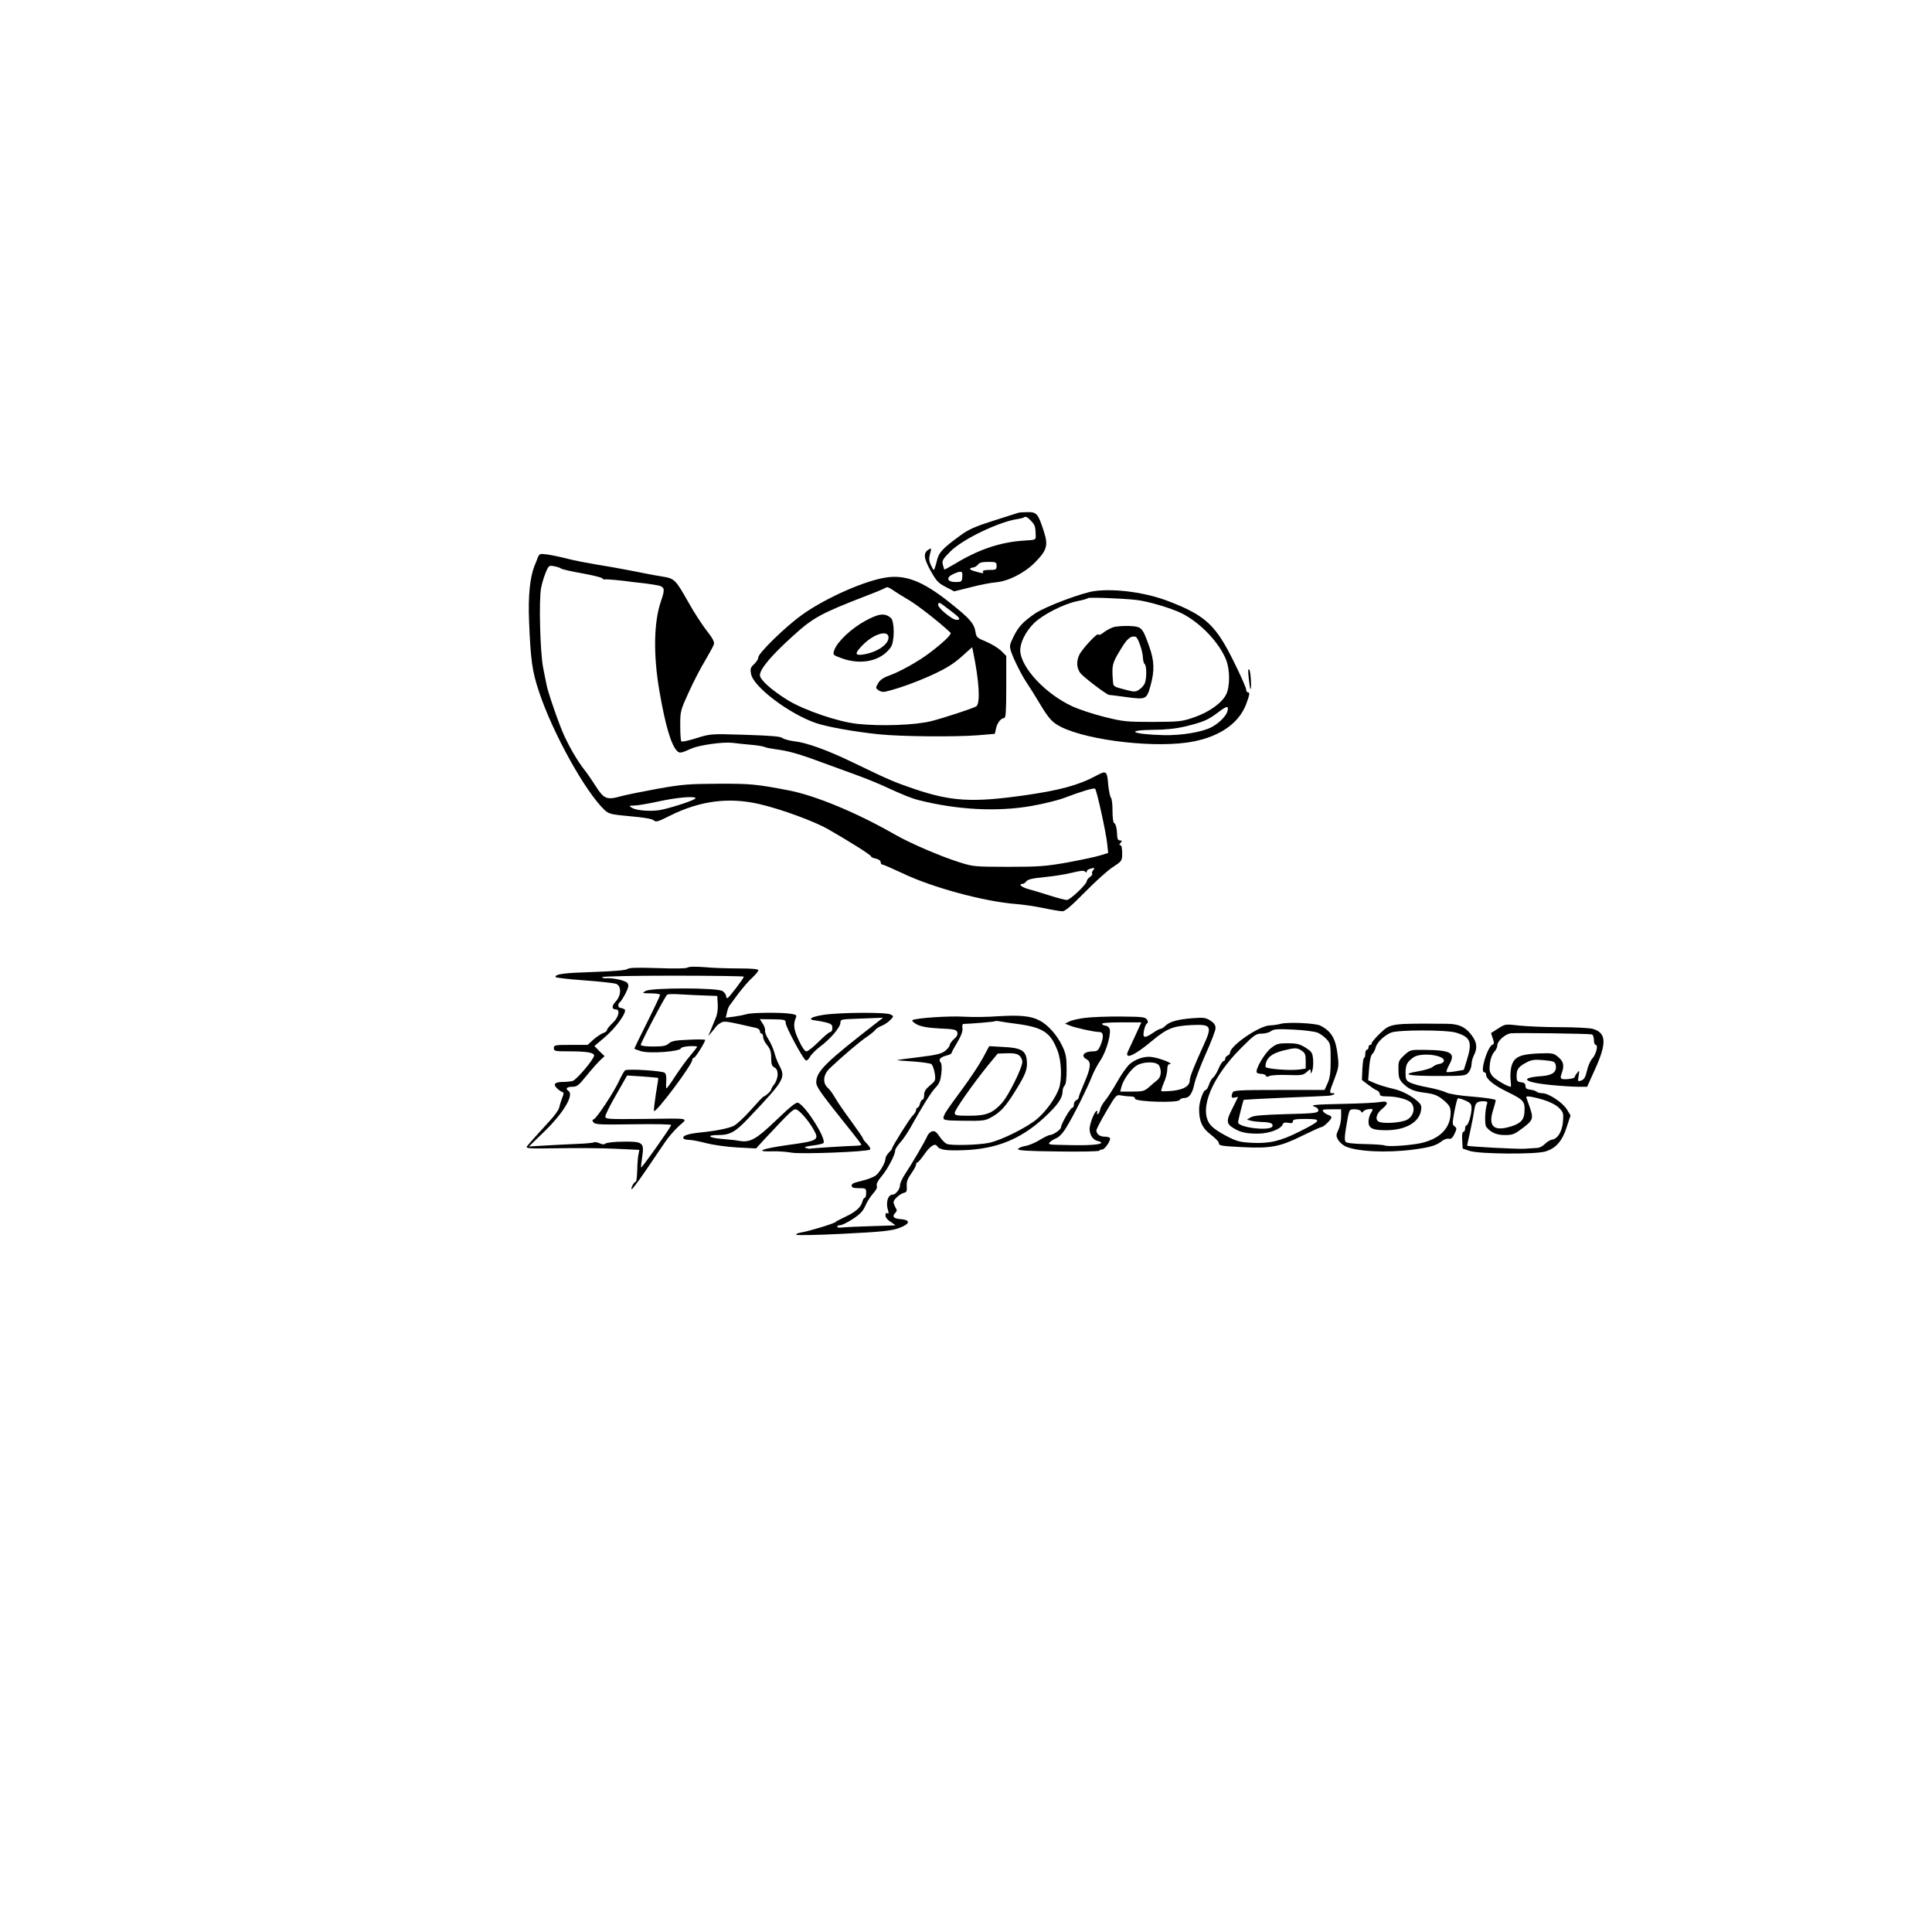 <?xml version="1.0" standalone="no"?>
<!DOCTYPE svg PUBLIC "-//W3C//DTD SVG 20010904//EN"
 "http://www.w3.org/TR/2001/REC-SVG-20010904/DTD/svg10.dtd">
<svg version="1.0" xmlns="http://www.w3.org/2000/svg"
 width="1200pt" height="1200pt" viewBox="0 0 1200 1200"
 preserveAspectRatio="xMidYMid meet">

<g transform="translate(0,1200) scale(0.1,-0.1)"
fill="#000000" stroke="none">
<path d="M6325 8815 c-5 -2 -75 -24 -154 -49 -114 -36 -156 -55 -205 -91 -115
-84 -135 -106 -148 -162 -7 -29 -15 -53 -18 -53 -3 0 -11 14 -19 32 -11 24
-12 41 -4 69 9 35 9 36 -9 26 -34 -22 -32 -51 11 -130 36 -65 49 -79 94 -102
l53 -28 105 26 c57 15 127 28 154 30 79 7 179 58 245 125 74 76 82 105 52 196
-34 105 -43 116 -100 115 -26 0 -51 -2 -57 -4z m80 -51 c24 -26 27 -36 28 -93
1 -23 -3 -25 -63 -28 -155 -9 -289 -54 -444 -148 -32 -19 -60 -34 -61 -33 -1
2 -5 16 -9 31 -6 24 0 35 47 82 75 75 298 183 416 201 20 3 38 8 40 10 10 9
23 3 46 -22z m-215 -279 c0 -23 -4 -25 -46 -25 -27 0 -43 -4 -39 -10 8 -13 -1
-13 -48 1 -39 10 -42 21 -9 25 9 2 21 10 27 18 7 11 26 16 62 16 50 0 53 -2
53 -25z m-213 -67 c-2 -31 -5 -33 -42 -33 -54 0 -61 29 -13 50 50 22 58 19 55
-17z"/>
<path d="M3340 8536 c-5 -14 -15 -38 -21 -53 -28 -72 -39 -189 -33 -338 10
-248 19 -313 63 -445 87 -259 288 -620 407 -732 27 -24 40 -27 159 -38 83 -7
136 -16 145 -25 14 -13 27 -9 102 29 187 93 367 116 558 71 136 -32 339 -107
423 -155 143 -82 267 -161 267 -169 0 -5 14 -11 30 -14 18 -4 30 -13 30 -22 0
-8 5 -15 11 -15 6 0 63 -25 127 -55 184 -88 507 -175 702 -190 41 -3 118 -14
170 -25 52 -11 106 -20 119 -20 17 0 55 33 140 119 64 65 142 136 174 156 56
37 57 38 57 86 0 30 -4 49 -11 49 -8 0 -8 5 1 15 10 12 10 15 -4 15 -11 0 -16
9 -17 28 -1 44 -9 77 -19 80 -6 2 -10 36 -10 76 0 40 -4 76 -10 82 -5 5 -12
39 -16 74 -8 94 -11 96 -75 62 -109 -59 -228 -91 -446 -122 -324 -46 -456 -38
-688 41 -126 43 -157 57 -375 162 -161 78 -291 125 -368 133 -31 4 -64 13 -72
20 -12 10 -74 15 -232 20 -215 7 -216 6 -303 -21 -47 -15 -90 -24 -93 -20 -4
4 -7 48 -7 98 0 90 1 94 55 212 30 66 76 154 102 196 25 43 49 86 52 97 5 14
-8 39 -47 88 -29 38 -77 112 -106 164 -88 155 -89 156 -173 170 -40 6 -126 23
-191 36 -66 13 -162 30 -215 38 -54 9 -132 24 -175 35 -43 11 -100 23 -127 27
-47 6 -50 5 -60 -20z m146 -68 c6 -4 65 -18 130 -29 66 -12 122 -26 125 -31 3
-5 10 -8 15 -7 8 3 115 -7 174 -16 14 -2 50 -6 80 -9 30 -4 69 -10 85 -14 34
-10 35 -25 10 -97 -44 -129 -48 -329 -10 -553 37 -216 73 -338 110 -376 16
-16 24 -15 90 15 52 22 197 42 255 35 25 -3 77 -9 115 -12 39 -3 77 -10 85
-14 8 -4 39 -10 69 -14 76 -10 139 -27 271 -76 63 -23 165 -60 225 -82 61 -22
142 -55 180 -73 115 -53 168 -74 212 -85 242 -61 489 -73 700 -36 73 13 163
35 200 49 114 43 188 65 195 58 10 -9 69 -277 75 -342 l6 -57 -49 -15 c-27 -9
-119 -28 -204 -44 -138 -24 -178 -27 -370 -27 -203 0 -219 2 -297 27 -119 37
-314 121 -407 175 -236 135 -492 241 -658 273 -199 38 -235 42 -438 41 -183
-1 -223 -4 -375 -31 -93 -17 -197 -38 -230 -47 -85 -24 -104 -17 -155 63 -24
38 -57 86 -75 108 -37 48 -79 118 -118 200 -30 62 -106 280 -113 325 -3 14
-12 59 -20 100 -19 93 -28 424 -13 498 5 29 19 73 29 97 18 43 21 44 52 38 18
-3 38 -10 44 -15z m834 -1426 c0 -10 -131 -54 -213 -72 -53 -11 -147 -6 -177
10 -27 14 -25 16 13 17 17 0 82 11 142 24 117 26 235 36 235 21z m2470 -447
c-7 -9 -10 -18 -6 -22 3 -3 -3 -12 -14 -20 -11 -8 -20 -19 -20 -26 0 -19 -103
-117 -124 -117 -10 0 -60 13 -110 29 -50 16 -110 34 -133 40 -39 11 -60 31
-32 31 7 0 17 7 24 16 8 12 39 19 111 26 54 5 131 17 171 27 51 13 75 15 82 8
8 -8 11 -8 11 0 0 10 16 18 44 22 5 0 3 -6 -4 -14z"/>
<path d="M5481 8409 c-137 -27 -367 -132 -501 -229 -101 -72 -270 -237 -270
-263 0 -10 -12 -29 -26 -42 -23 -21 -25 -30 -19 -61 14 -80 237 -248 403 -305
70 -24 238 -54 392 -70 140 -14 466 -17 612 -6 l107 9 7 31 c7 36 31 67 51 67
10 0 13 38 13 193 l0 193 -33 33 c-19 17 -61 43 -93 56 -54 22 -60 27 -65 60
-9 52 -32 80 -152 176 -179 144 -291 186 -426 158z m164 -136 c55 -32 195
-142 259 -203 9 -9 -46 -62 -131 -126 -70 -53 -185 -117 -250 -140 -35 -12
-57 -27 -69 -48 -16 -28 -16 -30 2 -43 10 -8 28 -12 39 -10 82 19 185 56 288
102 92 42 137 70 188 115 l67 60 6 -27 c38 -183 46 -321 20 -340 -15 -11 -198
-71 -279 -92 -100 -25 -313 -33 -460 -17 -120 13 -326 83 -432 147 -100 62
-173 127 -173 155 0 39 71 123 205 244 127 115 171 139 460 251 61 23 114 46
119 50 5 5 23 -2 40 -15 17 -12 63 -41 101 -63z m268 -73 c50 -38 57 -50 28
-50 -28 0 -121 78 -114 96 6 16 1 19 86 -46z"/>
<path d="M5375 8144 c-86 -46 -175 -130 -193 -182 -10 -30 -10 -30 47 -51 122
-44 245 -16 304 69 24 35 24 161 0 182 -37 32 -74 28 -158 -18z m143 -97 c9
-44 -66 -98 -155 -112 -57 -9 -56 8 1 64 63 62 146 88 154 48z"/>
<path d="M6800 8329 c-76 -9 -309 -97 -372 -140 -74 -51 -103 -82 -134 -146
-23 -47 -25 -56 -14 -90 17 -50 66 -148 100 -198 15 -22 49 -76 75 -120 60
-100 79 -121 135 -150 175 -87 604 -135 825 -90 166 33 281 115 325 231 23 62
24 74 10 74 -5 0 -10 8 -10 18 0 9 -33 85 -74 167 -113 231 -177 291 -401 378
-142 56 -333 83 -465 66z m255 -55 c70 -7 220 -51 286 -84 116 -59 231 -180
275 -289 24 -62 24 -165 0 -214 -27 -54 -107 -111 -201 -143 -75 -26 -91 -27
-255 -28 -164 0 -183 2 -300 31 -69 17 -159 47 -200 66 -165 76 -318 239 -323
344 -2 50 33 120 85 172 54 53 181 118 264 136 36 7 69 16 72 20 6 6 203 -1
297 -11z m569 -691 c-7 -29 -50 -73 -96 -98 -58 -32 -188 -54 -303 -51 -193 5
-243 31 -62 33 76 0 140 7 199 21 111 27 143 41 202 86 57 43 69 45 60 9z"/>
<path d="M6914 8104 c-18 -6 -45 -21 -60 -33 -16 -13 -30 -18 -32 -12 -5 14
-103 -92 -119 -128 -18 -39 -16 -79 6 -110 18 -25 163 -135 179 -137 4 0 53
-6 110 -14 121 -16 124 -14 148 71 26 93 24 155 -8 244 -43 120 -46 123 -125
127 -37 1 -82 -2 -99 -8z m167 -110 c10 -27 18 -63 18 -81 1 -17 6 -35 11 -38
12 -8 13 -86 1 -118 -5 -13 -21 -31 -35 -40 -24 -16 -30 -16 -93 1 -64 16 -68
19 -70 47 -8 102 -6 113 43 194 44 74 65 93 98 86 5 0 18 -23 27 -51z"/>
<path d="M7756 7790 c4 -36 8 -67 10 -69 9 -10 3 106 -6 119 -8 10 -9 -5 -4
-50z"/>
<path d="M4270 5990 c-9 -6 -78 -7 -187 -3 -125 4 -176 3 -186 -6 -9 -7 -83
-14 -208 -18 -187 -6 -239 -13 -239 -31 0 -5 79 -14 177 -21 97 -7 187 -17
200 -22 34 -13 32 -73 -3 -110 -26 -27 -25 -49 2 -49 28 0 16 -51 -21 -84 -19
-18 -35 -37 -35 -44 0 -6 -10 -14 -22 -18 -13 -4 -40 -22 -61 -40 l-37 -34
-105 0 c-98 0 -105 -1 -105 -20 0 -19 7 -20 94 -20 111 0 156 -8 156 -26 0
-22 -109 -151 -133 -158 -12 -3 -38 -6 -57 -6 -53 0 -67 -13 -42 -38 11 -11
26 -22 33 -24 12 -4 12 -10 0 -39 -7 -19 -15 -45 -18 -59 -3 -14 -29 -50 -57
-80 -66 -72 -128 -141 -143 -160 -10 -13 12 -15 190 -12 111 2 271 1 355 -3
l153 -7 -5 -27 c-4 -14 -7 -59 -8 -98 -1 -40 -5 -73 -9 -73 -11 0 -32 -40 -26
-47 3 -2 42 49 86 114 44 65 99 145 121 178 22 33 62 79 88 102 56 51 80 47
-230 43 -215 -2 -228 -1 -228 16 0 10 30 71 68 136 l67 118 95 -6 c52 -4 96
-8 98 -9 2 -1 -5 -46 -14 -98 -8 -53 -14 -101 -12 -107 7 -21 238 287 238 317
0 7 4 13 10 13 9 0 70 97 70 111 0 3 -46 4 -102 1 -83 -3 -107 -8 -124 -23
-16 -15 -36 -19 -97 -19 -45 0 -77 4 -77 10 0 15 152 304 164 312 5 4 42 5 81
2 38 -2 106 -6 150 -7 l80 -3 3 -51 c2 -31 -3 -66 -13 -87 -8 -20 -22 -53 -30
-73 l-16 -38 21 24 c11 13 24 29 28 35 4 6 17 17 29 23 23 13 27 12 221 -32
12 -3 22 -12 22 -20 0 -8 5 -15 10 -15 6 0 10 -9 10 -21 0 -12 11 -34 25 -51
19 -23 25 -41 25 -78 0 -39 4 -52 20 -60 14 -7 20 -21 20 -44 0 -18 -9 -45
-20 -59 -11 -14 -20 -29 -20 -34 0 -9 -31 -38 -47 -44 -6 -2 -42 -41 -82 -86
-40 -45 -87 -88 -104 -96 -34 -16 -112 -32 -217 -42 -70 -8 -104 -20 -95 -36
4 -5 19 -9 36 -9 16 0 63 -9 104 -20 42 -11 127 -23 193 -27 l118 -6 54 59
c152 162 174 184 191 184 20 0 79 -66 113 -127 36 -64 28 -69 -162 -95 -163
-23 -211 -43 -91 -39 35 1 87 -3 114 -8 57 -11 475 5 489 19 5 5 -3 20 -18 35
-14 14 -26 29 -26 34 0 4 -33 52 -73 107 -40 54 -85 119 -99 144 -14 25 -35
54 -47 64 -33 30 -28 81 12 120 76 72 187 167 231 196 25 17 49 37 53 44 5 7
22 18 40 25 17 7 41 23 53 36 22 23 22 23 2 34 -27 15 -314 13 -415 -2 -80
-12 -105 -30 -52 -35 17 -2 47 -8 68 -13 30 -8 37 -14 37 -34 0 -14 -6 -25
-13 -25 -7 0 -39 -27 -72 -60 -33 -33 -67 -60 -76 -60 -10 0 -28 25 -49 71
-31 67 -34 97 -16 140 6 13 -1 18 -31 22 -56 10 -248 8 -275 -2 -13 -4 -47
-11 -76 -15 l-54 -7 7 32 c4 18 11 37 16 43 5 6 30 40 56 76 27 35 65 80 86
98 20 19 37 39 37 46 0 7 -38 11 -122 11 -68 0 -163 3 -213 8 -56 4 -96 4
-105 -3z m350 -56 c0 -11 -94 -133 -102 -134 -5 0 -8 6 -8 14 0 8 -10 22 -22
30 -30 22 -441 22 -478 1 -24 -14 -22 -14 33 -15 31 0 57 -4 57 -9 0 -5 -36
-82 -80 -170 -44 -88 -80 -162 -80 -164 0 -2 18 -9 41 -16 55 -17 249 -2 249
19 0 4 23 10 50 12 28 1 50 0 50 -3 0 -3 -19 -28 -42 -55 -24 -27 -65 -85 -93
-127 -27 -42 -52 -77 -55 -77 -3 0 -4 19 -2 43 2 28 -1 47 -10 54 -16 12 -228
26 -245 15 -6 -4 -22 -32 -36 -62 -32 -71 -141 -236 -159 -242 -10 -4 -11 -8
-1 -20 11 -13 47 -14 249 -11 139 2 235 0 233 -5 -9 -23 -184 -270 -187 -263
-1 5 2 35 7 67 13 87 4 95 -118 93 -53 0 -102 -6 -109 -11 -9 -8 -20 -7 -38 1
-14 6 -30 9 -35 6 -5 -4 -53 -8 -106 -10 -54 -2 -143 -7 -198 -10 l-100 -6 93
90 c123 119 190 232 152 256 -21 13 -9 25 24 25 30 0 40 8 90 70 31 38 69 81
84 95 l27 25 -32 31 -31 32 59 50 c74 61 148 165 128 178 -8 5 -20 9 -26 9
-15 0 -17 26 -3 35 6 4 21 28 35 54 19 39 22 52 12 65 -12 16 -88 33 -134 30
-13 -1 -23 3 -23 7 0 5 198 9 440 9 242 0 440 -3 440 -6z m837 -277 c-327
-253 -387 -311 -387 -379 0 -29 22 -61 220 -308 33 -41 60 -77 60 -80 0 -3
-10 -5 -22 -6 -56 -1 -294 -16 -298 -19 -3 -1 -14 1 -25 5 -14 5 -2 9 43 15
34 4 64 11 67 16 17 27 -105 222 -156 249 -12 7 -43 -17 -135 -105 -127 -122
-164 -143 -233 -131 -20 4 -69 9 -108 12 -83 7 -99 24 -23 24 74 0 107 18 190
106 222 234 231 250 191 325 -11 20 -25 56 -31 80 -6 24 -23 61 -36 82 -14 21
-24 46 -22 56 2 9 -5 29 -15 44 l-18 27 81 -1 c75 -1 80 -3 80 -23 0 -24 110
-228 126 -233 6 -2 17 9 25 23 8 15 37 44 65 65 63 47 124 119 124 147 0 20 6
21 88 24 48 2 107 4 132 5 l45 2 -28 -22z"/>
<path d="M6200 5688 c-63 -5 -158 -6 -210 -3 -94 6 -301 -8 -322 -21 -6 -4 5
-15 27 -27 28 -14 67 -21 142 -25 90 -4 103 -7 109 -24 4 -13 -2 -26 -20 -41
-14 -13 -26 -29 -27 -37 0 -8 -13 -25 -28 -37 -23 -18 -55 -26 -162 -39 -74
-9 -135 -17 -137 -18 -1 -2 43 -6 99 -9 56 -4 107 -11 115 -17 7 -7 16 -32 20
-57 6 -43 5 -46 -30 -75 -26 -22 -36 -37 -36 -59 0 -16 -4 -29 -10 -29 -5 0
-12 -11 -16 -25 -3 -14 -10 -25 -15 -25 -5 0 -9 -7 -9 -15 0 -8 -9 -22 -20
-33 -18 -16 -130 -195 -130 -207 0 -3 -9 -14 -20 -25 -11 -11 -20 -27 -20 -35
0 -27 -38 -91 -63 -108 -13 -8 -44 -21 -68 -27 -75 -19 -79 -21 -79 -36 0 -10
13 -14 45 -14 43 0 45 -1 45 -30 0 -16 -4 -30 -9 -30 -5 0 -12 -11 -15 -25 -9
-34 -42 -63 -106 -93 -30 -14 -57 -28 -60 -32 -7 -9 -166 -58 -214 -65 -21 -4
-35 -10 -30 -14 5 -5 137 -2 294 6 239 12 294 18 343 35 71 26 76 51 9 56 -43
3 -53 17 -30 40 10 10 10 17 0 32 -6 11 -12 26 -12 33 0 17 42 54 67 59 14 3
17 11 15 40 -2 28 5 47 28 79 16 23 30 48 30 56 0 7 4 13 8 13 5 0 24 23 43
50 34 50 66 71 78 53 16 -25 52 -31 166 -27 203 7 354 68 498 200 86 79 116
122 117 165 0 14 6 31 13 37 8 9 12 44 12 100 0 73 -4 96 -26 143 -33 70 -90
134 -143 161 -54 28 -121 34 -256 26z m120 -48 c159 -22 206 -53 249 -167 24
-63 28 -175 9 -232 -20 -58 -76 -138 -132 -187 -61 -54 -229 -138 -306 -153
-65 -13 -226 -17 -256 -7 -12 3 -33 24 -47 45 -21 31 -31 38 -47 34 -12 -3
-26 -17 -31 -30 -10 -27 -96 -173 -141 -241 -15 -23 -28 -52 -28 -64 0 -24
-27 -58 -45 -58 -30 0 -45 -49 -29 -99 5 -17 4 -22 -4 -17 -8 5 -12 0 -12 -14
0 -12 13 -28 33 -40 17 -11 30 -20 27 -21 -3 0 -70 -2 -150 -5 -80 -2 -160 -6
-177 -8 -18 -3 -33 -1 -33 5 0 5 8 9 18 9 11 0 46 17 78 38 46 30 64 49 79 83
10 24 32 58 48 76 19 20 27 38 23 48 -4 11 6 31 29 58 37 43 85 134 85 161 0
8 14 30 30 48 17 18 47 62 67 98 74 132 126 216 155 246 23 24 30 44 35 87 4
36 2 62 -6 70 -14 17 1 32 42 42 15 4 27 10 27 14 0 4 16 34 36 67 24 40 34
68 32 86 -3 16 0 28 6 28 54 2 192 13 196 17 2 2 16 2 30 -1 14 -3 63 -10 110
-16z"/>
<path d="M6105 5429 c-22 -41 -78 -125 -125 -189 -104 -141 -120 -165 -120
-185 0 -12 18 -15 108 -16 145 -2 151 -1 197 26 53 31 83 65 142 160 64 103
75 133 71 185 -5 64 -34 82 -145 87 l-89 5 -39 -73z m227 14 c10 -9 18 -26 18
-38 0 -37 -86 -210 -126 -255 -59 -65 -98 -80 -204 -80 -80 0 -90 2 -90 18 0
19 115 182 209 298 l58 70 59 2 c41 1 63 -3 76 -15z"/>
<path d="M6741 5678 c-41 -5 -86 -15 -100 -23 l-26 -13 30 -12 c37 -15 152
-40 183 -40 27 0 29 -30 7 -84 -13 -30 -20 -36 -44 -36 -59 0 -82 -28 -41 -50
29 -16 25 -53 -15 -145 -19 -44 -35 -85 -35 -91 0 -7 -7 -14 -15 -18 -8 -3
-15 -15 -15 -26 0 -11 -4 -20 -9 -20 -12 0 -71 -102 -71 -122 0 -14 -49 -48
-70 -48 -7 0 -35 -14 -63 -31 -27 -17 -68 -34 -90 -37 -22 -4 -42 -13 -44 -19
-3 -9 59 -13 249 -15 139 -2 255 0 256 5 2 4 10 7 18 7 16 0 56 59 48 72 -3 4
-18 8 -33 8 -30 0 -51 16 -51 39 0 8 28 61 62 119 59 100 62 104 91 98 16 -3
42 -6 58 -6 19 0 29 -5 29 -14 0 -20 270 -28 277 -8 3 6 15 12 28 12 32 0 51
27 64 90 7 30 39 114 71 186 33 73 60 144 60 158 0 19 -9 32 -32 47 -28 18
-44 20 -108 15 -92 -7 -145 -21 -171 -47 -10 -10 -24 -19 -30 -19 -5 0 -27
-11 -47 -25 -53 -36 -66 -33 -57 12 4 21 12 41 18 45 9 6 9 12 1 25 -10 16
-29 18 -160 19 -82 1 -182 -3 -223 -8z m313 -105 c-20 -43 -41 -88 -47 -101
-27 -57 37 -31 147 62 94 78 131 93 244 99 129 6 134 -4 72 -138 -53 -116 -80
-184 -80 -203 0 -37 -35 -59 -105 -67 -37 -4 -69 -4 -72 -2 -2 3 5 27 16 52
12 26 21 63 21 81 0 20 5 34 12 34 38 0 -55 38 -110 45 -43 6 -99 -13 -135
-44 -18 -16 -54 -67 -80 -114 -26 -46 -59 -97 -73 -113 -14 -16 -28 -41 -31
-56 -3 -16 -10 -28 -15 -28 -5 0 -6 5 -3 10 3 6 2 10 -3 10 -12 0 -41 -71 -44
-107 -2 -38 18 -71 47 -79 65 -16 -2 -29 -140 -27 -11 0 -53 1 -94 2 -62 1
-72 3 -62 15 6 8 25 19 41 26 19 8 43 33 64 69 44 71 128 239 156 310 11 30
36 77 55 105 40 60 72 181 54 202 -6 8 -17 14 -25 14 -7 0 -16 5 -19 10 -4 6
38 10 119 10 l125 0 -35 -77z m146 -192 c16 -32 12 -70 -11 -89 -12 -9 -35
-29 -52 -44 -28 -25 -39 -28 -105 -28 l-74 0 7 28 c10 41 54 105 89 130 42 30
130 31 146 3z"/>
<path d="M7955 5641 c-16 -5 -47 -9 -68 -10 -66 -2 -247 -126 -247 -170 0 -6
-7 -14 -15 -17 -8 -4 -15 -12 -15 -20 0 -8 -5 -14 -10 -14 -6 0 -20 -21 -31
-47 -11 -27 -27 -51 -34 -56 -7 -4 -19 -23 -25 -42 -6 -19 -16 -35 -21 -35
-15 0 -40 -72 -41 -115 -1 -77 18 -121 72 -162 27 -21 49 -43 50 -50 0 -19 10
-21 145 -28 177 -9 235 2 372 70 61 30 116 55 122 55 12 0 61 47 61 60 0 5 -9
11 -19 15 -11 3 -25 12 -31 20 -11 13 -4 15 49 15 l61 0 0 -46 c0 -25 -8 -62
-17 -81 -15 -32 -15 -39 -2 -62 8 -14 28 -32 43 -40 71 -34 259 -43 426 -21
104 14 141 25 175 52 14 11 34 18 44 15 14 -3 23 5 35 30 15 32 15 36 1 47
-15 11 -15 19 -2 89 8 43 18 81 21 84 3 3 24 -2 46 -12 34 -15 40 -23 40 -48
0 -38 -20 -107 -32 -107 -4 0 -8 -9 -8 -20 0 -11 -5 -20 -11 -20 -6 0 -9 -20
-7 -52 l3 -52 45 -15 c62 -19 406 -22 469 -3 65 20 104 64 132 151 l24 73 -22
36 c-24 42 -114 102 -153 102 -15 0 -30 4 -35 9 -6 5 -23 11 -40 13 -22 2 -30
8 -30 23 0 14 -8 21 -27 23 -25 3 -28 7 -28 41 0 41 13 58 69 86 27 13 47 15
101 10 62 -6 68 -9 73 -31 8 -42 -20 -63 -88 -68 -141 -10 -112 -38 56 -55 63
-6 140 -11 171 -11 l56 0 51 113 c72 160 68 223 -17 247 -20 5 -111 10 -202
10 -91 0 -204 5 -253 10 -86 10 -88 10 -130 -17 -23 -15 -43 -28 -45 -28 -1
-1 3 -17 10 -35 9 -26 9 -35 -1 -38 -31 -10 -81 -172 -52 -172 6 0 11 -6 11
-13 0 -29 48 -68 137 -111 100 -49 107 -59 101 -131 -4 -45 -30 -68 -99 -86
-94 -25 -126 10 -95 106 9 28 16 56 16 62 0 5 -61 15 -137 21 -83 6 -150 17
-169 26 -17 9 -68 23 -114 32 -46 8 -97 22 -112 30 -25 13 -28 20 -28 62 1 50
10 67 50 95 46 32 195 14 188 -23 -2 -8 -14 -17 -28 -18 -14 -2 -33 -11 -42
-19 -9 -8 -49 -20 -89 -27 -112 -19 -68 -29 124 -29 165 0 171 1 189 23 10 12
18 35 18 50 0 15 7 41 15 56 21 41 19 76 -8 115 -39 57 -81 79 -156 80 -357 3
-354 3 -421 -61 -27 -26 -50 -53 -50 -59 0 -6 -4 -11 -10 -11 -5 0 -10 -7 -10
-15 0 -8 -4 -15 -10 -15 -5 0 -10 -11 -10 -25 0 -14 -3 -25 -7 -25 -5 0 -9
-31 -11 -69 l-3 -69 38 -29 c21 -16 46 -33 56 -36 9 -4 17 -13 17 -22 0 -11
11 -15 46 -15 61 0 129 -18 149 -40 27 -30 16 -81 -24 -104 -34 -20 -154 -28
-179 -12 -23 14 -12 51 23 79 43 34 37 52 -14 42 -20 -4 -117 -9 -216 -11
-194 -4 -224 -7 -187 -19 14 -5 22 -14 20 -24 -3 -14 -29 -17 -198 -21 -144
-4 -202 -9 -220 -19 l-25 -15 25 -7 c14 -4 44 -7 67 -8 53 -1 73 -9 66 -27
-12 -31 -213 -8 -213 25 0 12 31 135 35 140 2 1 115 7 252 13 136 5 260 11
275 12 31 3 51 16 25 16 -22 0 -22 3 12 90 26 70 28 80 19 149 -12 101 -39
146 -108 181 -29 15 -201 23 -245 11z m229 -55 c17 -7 42 -26 56 -41 23 -25
25 -34 25 -129 0 -78 -4 -111 -19 -144 l-19 -42 -282 0 c-249 0 -284 -2 -289
-16 -11 -28 -7 -36 14 -31 11 3 20 4 20 4 0 -1 -16 -33 -35 -71 -40 -77 -39
-96 8 -124 43 -26 80 -34 155 -33 66 1 138 28 149 57 4 11 14 14 34 10 22 -4
29 -2 29 9 0 12 16 15 81 15 102 0 97 -10 -41 -79 -117 -59 -186 -75 -297 -69
-73 4 -93 9 -161 45 -48 25 -85 52 -99 73 -66 95 16 291 197 472 80 80 92 88
127 88 21 0 47 7 58 16 16 12 42 14 139 9 65 -3 133 -12 150 -19z m860 0 c90
-27 102 -58 67 -171 l-19 -60 -51 -9 c-28 -5 -54 -7 -56 -4 -3 3 5 23 17 46
40 72 13 89 -150 91 -92 1 -92 1 -130 -33 -34 -32 -37 -38 -36 -90 0 -45 5
-61 25 -82 34 -36 67 -52 130 -60 71 -9 90 -17 133 -54 29 -26 36 -39 36 -70
0 -96 -65 -163 -184 -190 -65 -14 -202 -24 -223 -15 -10 4 -66 8 -125 9 -65 1
-112 6 -119 13 -8 8 -8 29 0 80 22 129 19 123 56 123 18 0 36 -6 38 -12 4 -10
8 -10 14 -2 7 11 35 18 56 15 5 0 1 -11 -7 -23 -9 -12 -16 -37 -16 -55 0 -41
25 -53 109 -53 119 0 205 48 217 122 5 30 2 38 -26 62 -46 38 -100 64 -162 77
-29 7 -72 20 -96 30 l-44 19 6 76 c3 47 11 81 20 88 7 6 16 23 20 38 7 33 56
79 98 95 49 17 343 17 402 -1z m844 -11 c6 -2 12 -18 12 -35 0 -16 5 -30 11
-30 18 0 2 -61 -22 -86 -11 -12 -26 -46 -32 -74 -9 -40 -18 -55 -35 -61 -22
-8 -23 -7 -17 29 6 35 5 36 -9 18 -9 -11 -16 -23 -16 -27 0 -9 -68 -17 -81 -9
-7 5 -6 15 1 34 17 46 12 73 -21 100 -29 25 -36 26 -123 23 -112 -5 -149 -21
-166 -73 -7 -20 -10 -58 -8 -85 3 -27 4 -49 2 -49 -20 0 -96 45 -114 66 -18
24 -21 37 -16 78 3 29 14 58 26 71 11 12 20 30 20 41 0 28 49 72 85 76 41 4
487 -2 503 -7z m-302 -406 c42 -13 79 -32 97 -50 27 -27 29 -34 25 -85 -5 -61
-32 -107 -67 -112 -12 -2 -32 -14 -46 -28 -13 -13 -34 -24 -47 -24 -13 -1 -48
-3 -78 -5 -43 -3 -350 13 -357 19 -1 0 8 42 19 91 11 50 22 108 25 130 6 45
16 55 57 55 20 0 27 -4 23 -14 -14 -36 -17 -132 -5 -146 29 -35 63 -50 116
-50 48 0 59 5 112 45 65 50 67 57 36 144 -9 24 -16 45 -16 47 0 9 43 2 106
-17z"/>
<path d="M7892 5488 c-39 -32 -97 -132 -86 -150 3 -4 16 -8 29 -8 13 0 25 -5
27 -11 3 -8 10 -9 23 -2 11 5 62 8 114 6 86 -3 96 -1 118 19 22 20 23 21 24 2
0 -17 1 -16 9 4 5 12 8 43 6 70 -4 43 -7 49 -47 75 -36 22 -54 27 -110 27 -60
0 -71 -3 -107 -32z m193 -14 c21 -14 25 -24 25 -64 l0 -47 -39 -6 c-61 -8
-211 4 -211 17 1 52 35 83 115 102 68 17 82 17 110 -2z"/>
</g>
</svg>
